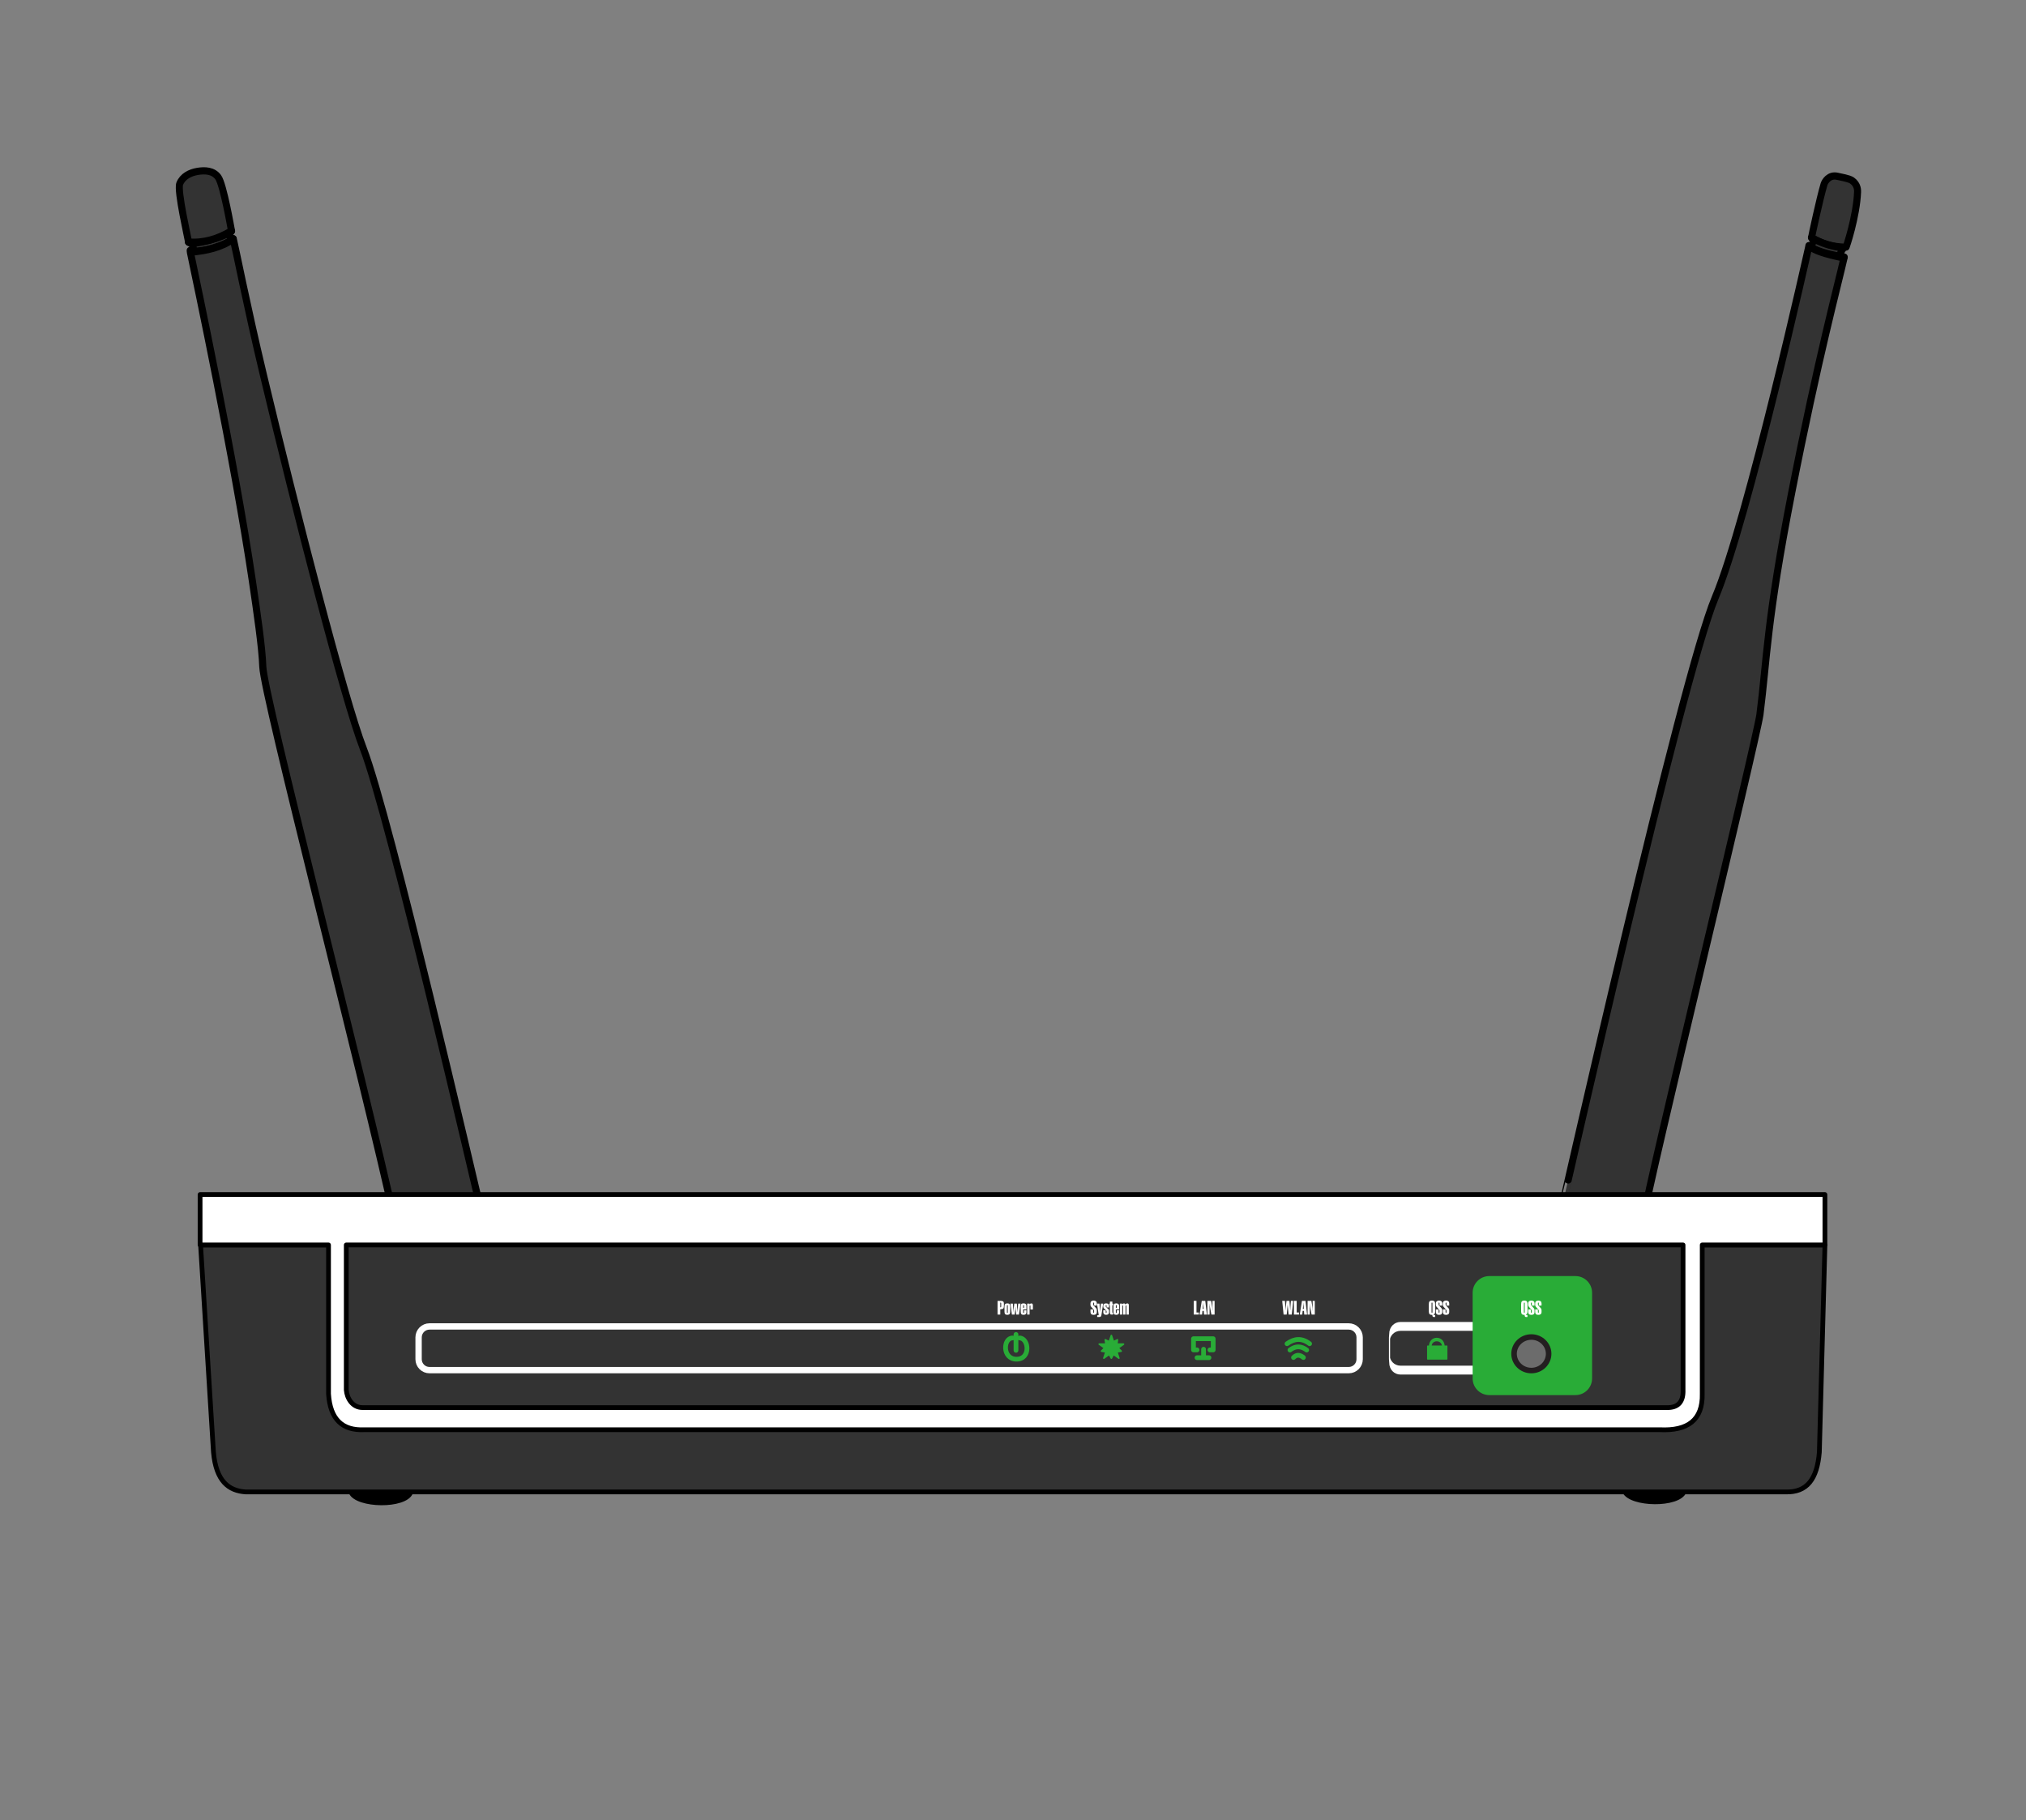 <?xml version="1.0" encoding="UTF-8" standalone="no"?>
<!DOCTYPE svg PUBLIC "-//W3C//DTD SVG 1.1//EN" "http://www.w3.org/Graphics/SVG/1.1/DTD/svg11.dtd">
<svg width="100%" height="100%" viewBox="0 0 1280 1150" version="1.1" xmlns="http://www.w3.org/2000/svg" xmlns:xlink="http://www.w3.org/1999/xlink" xml:space="preserve" style="fill-rule:evenodd;clip-rule:evenodd;stroke-linecap:round;stroke-linejoin:round;stroke-miterlimit:1.414;">
    <rect x="0" y="0" width="1280" height="1150" fill="#808080" stroke="none"/>
    <g id="Antennen" transform="matrix(1,0,0,1,0,175)">
        <g id="Antenne-Links" transform="matrix(1,0,0,1,-84.254,82.232)">
            <g transform="matrix(1,0,0,1,0,-175)">
                <path d="M203.453,70.788C205.015,73.562 227.22,67.242 230.549,63.801L229.271,65.541C229.273,65.552 230.184,69.762 229.9,69.182L231.502,68.518C228.242,72.289 209.825,78.123 204.451,75.952L206.598,76.289C206.598,73.814 205.813,73.911 205.813,71.733" style="fill:rgb(51,51,51);stroke-width:4.5px;stroke:black;"/>
            </g>
            <g transform="matrix(2.02,0,0,2.067,-605.16,-358.194)">
                <path d="M400.247,122.805C400.173,121.923 396.634,107.112 397.514,104.982C398.44,102.739 400.737,101.614 403.097,101.235C405.315,100.878 407.965,100.915 409.533,103.017C411.183,105.23 413.579,118.811 413.702,119.408C409.31,121.972 404.818,123.219 400.199,122.817" style="fill:rgb(51,51,51);stroke-width:2.2px;stroke:black;"/>
            </g>
            <g transform="matrix(1,0,0,1,0,-175)">
                <path d="M334.177,691.561C313.065,595.614 250.901,357.426 250.284,338.969C249.886,327.06 246.72,305.189 243.694,284.795C232.318,208.129 208.205,94.706 204.542,77.172C214.483,76.233 223.942,74.299 231.654,68.748L231.622,68.639C232.891,73.493 239.854,109.39 250.793,155.166C271.017,239.801 301.785,359.762 313.787,390.711C330.69,434.297 384.513,668.297 388.207,682.768C381.344,683.655 345.191,689.606 334.004,691.761" style="fill:rgb(51,51,51);stroke-width:4.5px;stroke:black;"/>
            </g>
        </g>
        <g id="Antenne-Rechts" transform="matrix(1,0,0,1,102.921,78.172)">
            <g transform="matrix(2.02,0,0,2.067,-605.16,-358.194)">
                <path d="M825.993,126.38C821.824,126.336 818.276,125.279 815.223,123.412C815.269,123.051 817.745,111.671 819.129,107.12C819.349,106.394 820.681,104.068 823.357,104.709C824.199,104.911 826.921,105.331 827.875,105.986C829.704,107.244 829.633,109.036 829.615,109.499C829.327,116.928 825.993,126.714 825.993,126.38Z" style="fill:rgb(51,51,51);stroke-width:2.2px;stroke:black;"/>
            </g>
            <g transform="matrix(1,0,0,1,0,-175)">
                <path d="M1062.23,84.228C1062.55,84.168 1045.31,81.921 1040,76.976L1041.51,76.886C1041.61,76.886 1042.72,74.109 1042.84,73.98L1041.55,71.98C1053.14,78.617 1063.13,78.462 1063.12,78.462L1061.23,78.616C1061.02,79.401 1059.74,81.837 1059.74,82.8" style="fill:rgb(51,51,51);stroke-width:4.5px;stroke:black;"/>
            </g>
            <g transform="matrix(1,0,0,1,0,-175)">
                <path d="M884.619,682.128C901.439,684.479 918.439,687.212 935.65,690.395C937.436,674.43 1007.15,387.839 1009,373.226C1013.43,338.35 1013.21,313.982 1029.13,232.748C1045.72,148.073 1058.5,100.965 1062.1,84.821C1049.88,82.468 1043.33,79.986 1040.12,77.427L1039.96,77.139C1039.73,78.056 1001.47,250.116 980.715,299.43C959.261,350.404 884.716,681.962 884.533,681.649" style="fill:rgb(51,51,51);stroke-width:4.5px;stroke:black;"/>
            </g>
        </g>
    </g>
    <g id="Gummifüsse">
        <path d="M1026.03,942.664C1030.2,951.384 1060.63,951.948 1064.43,942.664" style="fill:black;stroke-width:2px;stroke:black;"/>
        <g transform="matrix(1,0,0,1,-804.571,0.65)">
            <path d="M1026.03,942.664C1030.2,951.384 1060.63,951.948 1064.43,942.664" style="fill:black;stroke-width:2px;stroke:black;"/>
        </g>
    </g>
    <g id="front">
        <path d="M126.714,786.596L1152.97,786.596L1149.44,917.503C1148.05,934.704 1141.53,943.026 1128.26,942.664L155.302,942.664C144.457,942.017 136.489,935.842 134.853,917.503L126.714,786.596Z" style="fill:rgb(51,51,51);stroke-width:3px;stroke:black;"/>
        <path d="M126.41,754.755L1152.96,754.755L1152.96,786.608L1075.45,786.608L1075.45,880.661C1075.82,897.216 1066.32,904.235 1048.62,903.354L230.191,903.354C216.297,904.024 208.551,896.721 207.556,880.661L207.556,786.608L126.41,786.608L126.41,754.755" style="fill:white;stroke-width:3px;stroke:black;"/>
        <path d="M218.768,786.608L1063.33,786.608L1063.33,878.202C1063.57,885.371 1060.57,889.646 1052.79,889.376L229.175,889.376C222.537,889.431 219.151,883.334 218.768,878.202L218.768,786.608Z" style="fill:rgb(51,51,51);stroke-width:3px;stroke:black;"/>
    </g>
    <g id="Frontbeschriftung-und-tasten">
        <path d="M859.005,845.007C859.005,841.198 855.912,838.105 852.103,838.105L271.361,838.105C267.552,838.105 264.46,841.198 264.46,845.007L264.46,858.811C264.46,862.62 267.552,865.712 271.361,865.712L852.103,865.712C855.912,865.712 859.005,862.62 859.005,858.811L859.005,845.007Z" style="fill:none;stroke-width:4px;stroke:white;"/>
        <g transform="matrix(0.129,0,0,1,843.761,-0.02)">
            <path d="M859.005,845.007C859.005,841.198 835.065,838.105 805.577,838.105L317.887,838.105C288.4,838.105 264.46,841.198 264.46,845.007L264.46,858.811C264.46,862.62 288.4,865.712 317.887,865.712L805.577,865.712C835.065,865.712 859.005,862.62 859.005,858.811L859.005,845.007Z" style="fill:none;stroke-width:5.61px;stroke:white;"/>
        </g>
        <path d="M1004.86,816.796C1004.86,811.544 1000.59,807.28 995.342,807.28L940.911,807.28C935.659,807.28 931.395,811.544 931.395,816.796L931.395,870.963C931.395,876.215 935.659,880.479 940.911,880.479L995.342,880.479C1000.59,880.479 1004.86,876.215 1004.86,870.963L1004.86,816.796Z" style="fill:rgb(41,172,55);stroke-width:2px;stroke:rgb(41,172,55);"/>
        <g id="leds-anzeige" transform="matrix(0.686,0,0,0.686,339.248,170.869)">
            <g id="power" transform="matrix(1,0,0,1,0.117,-1.878)">
                <path d="M437.904,985.138C429.191,985.177 428.351,1004.33 441.151,1004.67C454.95,1005.03 453.005,985.333 444.365,985.138" style="fill:none;stroke-width:4.37px;stroke:rgb(41,172,55);"/>
                <path d="M441.05,996.543L441.05,981.906" style="fill:none;stroke-width:4.37px;stroke:rgb(41,172,55);"/>
            </g>
            <g transform="matrix(1,0,0,1,39.416,-0.956)">
                <path d="M489.591,981.905L491.502,987.682L495.186,985.896L494.595,989.888L500.78,989.888L495.776,993.458L498.643,996.346L494.595,997.028L496.506,1002.81L491.502,999.235L489.591,1002.81L487.68,999.235L482.676,1002.81L484.587,997.028L480.539,996.346L483.406,993.458L478.402,989.888L484.587,989.888L483.996,985.896L487.68,987.682L489.591,981.905Z" style="fill:rgb(41,172,55);stroke-width:1.46px;stroke:rgb(41,172,55);"/>
            </g>
            <g transform="matrix(1,0,0,1,164.247,-0.296)">
                <path d="M532.5,1001.56C535.537,998.5 538.583,999.103 541.634,1001.56" style="fill:none;stroke-width:4.37px;stroke:rgb(41,172,55);"/>
                <path d="M529.218,994.65C534.394,990.708 539.528,990.83 544.623,994.65" style="fill:none;stroke-width:4.37px;stroke:rgb(41,172,55);"/>
                <path d="M526.539,988.847C533.32,983.95 540.233,983.383 547.33,988.847" style="fill:none;stroke-width:4.37px;stroke:rgb(41,172,55);"/>
            </g>
            <g transform="matrix(1,0,0,1,-18.429,-1.8)">
                <path d="M626.349,996.053L623.073,996.053L623.073,985.75L641.216,985.75L641.216,996.053L638.183,996.053" style="fill:none;stroke-width:4.37px;stroke:rgb(41,172,55);"/>
                <path d="M626.295,1003.22L637.337,1003.22L632.352,1003.22L632.352,995.421" style="fill:none;stroke-width:4.37px;stroke:rgb(41,172,55);"/>
            </g>
            <g id="Lock" transform="matrix(1.457,0,0,2.611,-350.875,-1597.36)">
                <g transform="matrix(1,0,0,1,0,96.259)">
                    <rect x="803.72" y="895.022" width="12.343" height="4.453" style="fill:rgb(41,172,55);stroke-width:0.52px;stroke:rgb(41,172,55);"/>
                </g>
                <g transform="matrix(1,0,0,0.721,-2.84217e-14,346.056)">
                    <path d="M805.459,895.022C805.495,890.478 813.687,890.502 813.741,895.022" style="fill:none;stroke-width:1.73px;stroke:rgb(41,172,55);"/>
                </g>
            </g>
        </g>
        <g id="Beschriftung" transform="matrix(1,0,0,1,319.459,-218.417)">
            <g transform="matrix(1,0,0,1,-100.291,2.337)">
                <path d="M413.369,1041.62L413.369,1039.62C413.369,1039.42 413.334,1039.29 413.266,1039.23C413.198,1039.16 413.064,1039.13 412.865,1039.13L412.794,1039.13L412.794,1042.1L412.9,1042.1C413.08,1042.1 413.203,1042.07 413.269,1042C413.335,1041.93 413.369,1041.8 413.369,1041.62ZM411.066,1046.67L411.066,1038.03L413.081,1038.03C413.773,1038.03 414.28,1038.16 414.602,1038.41C414.924,1038.66 415.085,1039.06 415.085,1039.6L415.085,1041.44C415.085,1042.11 414.926,1042.59 414.608,1042.88C414.289,1043.16 413.753,1043.31 412.999,1043.31L412.794,1043.31L412.794,1046.67L411.066,1046.67Z" style="fill:white;fill-rule:nonzero;"/>
                <path d="M416.996,1041.1L416.996,1045.28C416.996,1045.43 417.017,1045.54 417.06,1045.61C417.103,1045.67 417.173,1045.7 417.271,1045.7C417.369,1045.7 417.439,1045.67 417.482,1045.61C417.525,1045.54 417.546,1045.43 417.546,1045.28L417.546,1041.1C417.546,1040.95 417.524,1040.84 417.479,1040.77C417.434,1040.71 417.361,1040.67 417.259,1040.67C417.165,1040.67 417.098,1040.71 417.057,1040.77C417.016,1040.83 416.996,1040.94 416.996,1041.1ZM415.46,1041.57C415.46,1040.85 415.6,1040.34 415.879,1040.05C416.159,1039.75 416.619,1039.6 417.259,1039.6C417.9,1039.6 418.36,1039.75 418.639,1040.05C418.918,1040.34 419.058,1040.85 419.058,1041.57L419.058,1044.88C419.058,1045.59 418.918,1046.09 418.639,1046.39C418.36,1046.69 417.9,1046.84 417.259,1046.84C416.619,1046.84 416.159,1046.69 415.879,1046.39C415.6,1046.09 415.46,1045.59 415.46,1044.88L415.46,1041.57Z" style="fill:white;fill-rule:nonzero;"/>
                <path d="M420.136,1046.67L419.193,1039.76L420.74,1039.76L421.027,1043.34C421.042,1043.57 421.054,1043.82 421.062,1044.09C421.07,1044.36 421.074,1044.65 421.074,1044.96L421.132,1044.96C421.148,1044.38 421.189,1043.82 421.255,1043.25C421.259,1043.21 421.263,1043.18 421.267,1043.16L421.648,1039.76L423.247,1039.76L423.558,1043.34C423.562,1043.38 423.571,1043.57 423.584,1043.93C423.598,1044.28 423.613,1044.63 423.628,1044.96L423.693,1044.96C423.716,1044.45 423.753,1043.92 423.804,1043.38C423.816,1043.27 423.822,1043.2 423.822,1043.17L424.132,1039.76L425.609,1039.76L424.578,1046.67L422.814,1046.67L422.527,1043.51C422.519,1043.41 422.509,1043.21 422.497,1042.92C422.486,1042.63 422.474,1042.29 422.462,1041.91L422.404,1041.91C422.384,1042.42 422.345,1042.91 422.287,1043.38L422.287,1043.4L421.876,1046.67L420.136,1046.67Z" style="fill:white;fill-rule:nonzero;"/>
                <path d="M427.232,1041.1L427.232,1042.4L427.783,1042.4L427.783,1041.1C427.783,1040.94 427.761,1040.84 427.718,1040.77C427.675,1040.71 427.605,1040.67 427.507,1040.67C427.41,1040.67 427.339,1040.71 427.296,1040.77C427.253,1040.84 427.232,1040.94 427.232,1041.1ZM427.232,1045.28C427.232,1045.43 427.253,1045.54 427.296,1045.61C427.339,1045.67 427.41,1045.7 427.507,1045.7C427.605,1045.7 427.675,1045.67 427.718,1045.61C427.761,1045.54 427.783,1045.43 427.783,1045.28L427.783,1043.99L429.306,1043.99L429.306,1045.27C429.306,1045.77 429.149,1046.16 428.834,1046.43C428.52,1046.71 428.078,1046.84 427.507,1046.84C426.863,1046.84 426.402,1046.7 426.124,1046.4C425.847,1046.1 425.708,1045.59 425.708,1044.88L425.708,1041.57C425.708,1040.84 425.845,1040.33 426.119,1040.04C426.392,1039.74 426.851,1039.6 427.496,1039.6C428.062,1039.6 428.505,1039.73 428.826,1039.99C429.146,1040.26 429.306,1040.62 429.306,1041.09L429.306,1043.43L427.232,1043.43L427.232,1045.28Z" style="fill:white;fill-rule:nonzero;"/>
                <path d="M429.787,1046.67L429.787,1039.76L431.287,1039.76L431.287,1040.34L431.31,1040.34C431.439,1040.1 431.593,1039.92 431.773,1039.8C431.953,1039.69 432.162,1039.63 432.4,1039.63C432.732,1039.63 432.981,1039.73 433.147,1039.93C433.313,1040.12 433.396,1040.42 433.396,1040.81L433.396,1043.48L431.861,1043.48L431.861,1041.31C431.861,1041.15 431.84,1041.05 431.799,1040.99C431.758,1040.93 431.687,1040.9 431.585,1040.9C431.492,1040.9 431.422,1040.94 431.377,1041C431.332,1041.07 431.31,1041.17 431.31,1041.31L431.31,1046.67L429.787,1046.67Z" style="fill:white;fill-rule:nonzero;"/>
                <path d="M469.777,1039.59C469.777,1039.03 469.954,1038.61 470.307,1038.3C470.661,1038 471.156,1037.84 471.792,1037.84C472.433,1037.84 472.927,1038 473.275,1038.3C473.622,1038.61 473.796,1039.05 473.796,1039.62L473.796,1041.03L472.08,1041.03L472.08,1039.5C472.08,1039.34 472.058,1039.23 472.015,1039.17C471.972,1039.11 471.898,1039.08 471.792,1039.08C471.683,1039.08 471.606,1039.11 471.561,1039.18C471.516,1039.24 471.494,1039.35 471.494,1039.5L471.494,1040.26C471.494,1040.39 471.51,1040.51 471.543,1040.6C471.577,1040.7 471.63,1040.79 471.705,1040.88L473.363,1042.7C473.519,1042.87 473.63,1043.05 473.697,1043.24C473.763,1043.42 473.796,1043.72 473.796,1044.13L473.796,1045.14C473.796,1045.69 473.621,1046.12 473.272,1046.42C472.922,1046.72 472.425,1046.87 471.781,1046.87C471.121,1046.87 470.621,1046.71 470.284,1046.4C469.946,1046.09 469.777,1045.63 469.777,1045.02L469.777,1043.4L471.494,1043.4L471.494,1045.14C471.494,1045.29 471.516,1045.39 471.561,1045.46C471.606,1045.53 471.683,1045.56 471.792,1045.56C471.894,1045.56 471.967,1045.53 472.012,1045.46C472.057,1045.4 472.08,1045.29 472.08,1045.14L472.08,1044.22C472.08,1044.1 472.057,1043.98 472.012,1043.88C471.967,1043.77 471.89,1043.65 471.781,1043.53L470.222,1041.76C470.062,1041.59 469.948,1041.4 469.879,1041.22C469.811,1041.04 469.777,1040.8 469.777,1040.49L469.777,1040.36L469.777,1039.59Z" style="fill:white;fill-rule:nonzero;"/>
                <path d="M476.738,1046.72C476.648,1047.31 476.502,1047.71 476.301,1047.92C476.1,1048.13 475.773,1048.23 475.32,1048.23L474.025,1048.23L474.025,1047.12L474.675,1047.12C474.777,1047.12 474.85,1047.1 474.895,1047.07C474.94,1047.04 474.962,1046.98 474.962,1046.9C474.962,1046.88 474.958,1046.83 474.951,1046.76C474.943,1046.7 474.927,1046.57 474.904,1046.39L473.896,1039.76L475.466,1039.76L475.73,1043.24C475.742,1043.4 475.753,1043.62 475.765,1043.91C475.777,1044.19 475.79,1044.54 475.806,1044.95L475.847,1044.95C475.867,1044.69 475.889,1044.42 475.914,1044.13C475.94,1043.85 475.974,1043.5 476.017,1043.09L476.363,1039.76L477.792,1039.76L476.738,1046.72Z" style="fill:white;fill-rule:nonzero;"/>
                <path d="M481.49,1045.25C481.49,1045.76 481.335,1046.16 481.027,1046.43C480.718,1046.71 480.273,1046.84 479.691,1046.84C479.121,1046.84 478.676,1046.71 478.358,1046.43C478.039,1046.15 477.88,1045.76 477.88,1045.27L477.88,1043.99L479.415,1043.99L479.415,1045.28C479.415,1045.43 479.437,1045.54 479.48,1045.61C479.523,1045.67 479.593,1045.7 479.691,1045.7C479.788,1045.7 479.859,1045.67 479.902,1045.61C479.945,1045.54 479.966,1045.43 479.966,1045.28L479.966,1044.66C479.966,1044.38 479.712,1044.03 479.205,1043.63C479.095,1043.54 479.009,1043.47 478.947,1043.42L478.935,1043.41C478.232,1042.83 477.88,1042.25 477.88,1041.66L477.88,1041.04C477.88,1040.59 478.038,1040.23 478.355,1039.98C478.671,1039.72 479.113,1039.6 479.679,1039.6C480.253,1039.6 480.699,1039.73 481.015,1040C481.331,1040.26 481.49,1040.63 481.49,1041.12L481.49,1042.17L479.966,1042.17L479.966,1041.1C479.966,1040.94 479.945,1040.84 479.902,1040.77C479.859,1040.71 479.788,1040.67 479.691,1040.67C479.593,1040.67 479.523,1040.71 479.48,1040.77C479.437,1040.84 479.415,1040.94 479.415,1041.1L479.415,1041.46C479.415,1041.78 479.66,1042.12 480.148,1042.5C480.261,1042.58 480.349,1042.65 480.412,1042.7C480.892,1043.09 481.192,1043.39 481.311,1043.61C481.43,1043.82 481.49,1044.11 481.49,1044.45L481.49,1045.25Z" style="fill:white;fill-rule:nonzero;"/>
                <path d="M481.683,1040.87L481.683,1039.76L482.07,1039.76L482.07,1038.48L483.605,1038.48L483.605,1039.76L484.05,1039.76L484.05,1040.87L483.605,1040.87L483.605,1045.07C483.605,1045.28 483.631,1045.42 483.684,1045.48C483.737,1045.53 483.841,1045.56 483.997,1045.56L484.05,1045.56L484.05,1046.67L483.089,1046.67C482.718,1046.67 482.455,1046.59 482.301,1046.42C482.147,1046.25 482.07,1045.93 482.07,1045.46L482.07,1040.87L481.683,1040.87Z" style="fill:white;fill-rule:nonzero;"/>
                <path d="M485.814,1041.1L485.814,1042.4L486.365,1042.4L486.365,1041.1C486.365,1040.94 486.343,1040.84 486.3,1040.77C486.257,1040.71 486.187,1040.67 486.089,1040.67C485.992,1040.67 485.921,1040.71 485.878,1040.77C485.835,1040.84 485.814,1040.94 485.814,1041.1ZM485.814,1045.28C485.814,1045.43 485.835,1045.54 485.878,1045.61C485.921,1045.67 485.992,1045.7 486.089,1045.7C486.187,1045.7 486.257,1045.67 486.3,1045.61C486.343,1045.54 486.365,1045.43 486.365,1045.28L486.365,1043.99L487.888,1043.99L487.888,1045.27C487.888,1045.77 487.731,1046.16 487.416,1046.43C487.102,1046.71 486.66,1046.84 486.089,1046.84C485.445,1046.84 484.984,1046.7 484.706,1046.4C484.429,1046.1 484.29,1045.59 484.29,1044.88L484.29,1041.57C484.29,1040.84 484.427,1040.33 484.701,1040.04C484.974,1039.74 485.433,1039.6 486.078,1039.6C486.644,1039.6 487.087,1039.73 487.408,1039.99C487.728,1040.26 487.888,1040.62 487.888,1041.09L487.888,1043.43L485.814,1043.43L485.814,1045.28Z" style="fill:white;fill-rule:nonzero;"/>
                <path d="M488.369,1046.67L488.369,1039.76L489.857,1039.76L489.857,1040.34L489.88,1040.34C490.001,1040.1 490.153,1039.92 490.334,1039.81C490.516,1039.69 490.728,1039.63 490.97,1039.63C491.201,1039.63 491.394,1039.69 491.55,1039.81C491.706,1039.93 491.822,1040.11 491.896,1040.34L491.919,1040.34C492.056,1040.1 492.215,1039.92 492.397,1039.81C492.579,1039.69 492.788,1039.63 493.027,1039.63C493.363,1039.63 493.611,1039.73 493.771,1039.92C493.931,1040.11 494.011,1040.41 494.011,1040.81L494.011,1046.67L492.482,1046.67L492.482,1041.31C492.482,1041.15 492.461,1041.05 492.42,1040.99C492.379,1040.93 492.308,1040.9 492.206,1040.9C492.113,1040.9 492.043,1040.94 491.998,1041C491.954,1041.07 491.931,1041.17 491.931,1041.31L491.931,1046.67L490.431,1046.67L490.431,1041.31C490.431,1041.15 490.411,1041.05 490.37,1040.99C490.329,1040.93 490.257,1040.9 490.156,1040.9C490.062,1040.9 489.993,1040.94 489.948,1041C489.903,1041.07 489.88,1041.17 489.88,1041.31L489.88,1046.67L488.369,1046.67Z" style="fill:white;fill-rule:nonzero;"/>
                <path d="M535.021,1046.67L535.021,1038.03L536.749,1038.03L536.749,1045.37L538.238,1045.37L538.238,1046.67L535.021,1046.67Z" style="fill:white;fill-rule:nonzero;"/>
                <path d="M538.712,1046.67L540.095,1038.03L542.304,1038.03L543.324,1046.67L541.537,1046.67L541.367,1044.37L540.511,1044.37L540.288,1046.67L538.712,1046.67ZM540.646,1043.1L541.285,1043.1L541.091,1040.46C541.08,1040.32 541.07,1040.05 541.062,1039.66C541.058,1039.49 541.056,1039.36 541.056,1039.27L540.992,1039.27C540.976,1039.6 540.962,1039.87 540.951,1040.06C540.939,1040.26 540.929,1040.39 540.921,1040.45L540.646,1043.1Z" style="fill:white;fill-rule:nonzero;"/>
                <path d="M543.658,1046.67L543.658,1038.03L546.025,1038.03L546.634,1041.69C546.689,1042.02 546.736,1042.39 546.775,1042.8C546.814,1043.2 546.847,1043.67 546.874,1044.19L546.945,1044.19C546.917,1043.58 546.897,1043.05 546.883,1042.59C546.87,1042.14 546.863,1041.81 546.863,1041.61L546.851,1038.03L548.205,1038.03L548.205,1046.67L546.177,1046.67L545.292,1041.98C545.257,1041.8 545.213,1041.52 545.161,1041.15C545.108,1040.78 545.054,1040.37 544.999,1039.93L544.953,1039.93C544.976,1040.29 544.995,1040.6 545.008,1040.87C545.022,1041.14 545.029,1041.36 545.029,1041.54L545.029,1046.67L543.658,1046.67Z" style="fill:white;fill-rule:nonzero;"/>
                <path d="M591.787,1046.67L590.925,1038.03L592.66,1038.03L592.865,1041.33C592.884,1041.62 592.901,1041.94 592.914,1042.28C592.928,1042.63 592.945,1043.13 592.964,1043.78L593.023,1043.78C593.05,1043.39 593.079,1043.03 593.108,1042.69C593.137,1042.36 593.165,1042.07 593.193,1041.84L593.644,1038.03L595.472,1038.03L595.83,1042.11C595.833,1042.18 595.851,1042.4 595.882,1042.78C595.913,1043.16 595.941,1043.5 595.964,1043.78L596.023,1043.78C596.038,1043.3 596.057,1042.86 596.079,1042.46C596.1,1042.05 596.124,1041.66 596.152,1041.28L596.421,1038.03L597.869,1038.03L596.937,1046.67L594.945,1046.67L594.511,1042.04C594.496,1041.88 594.481,1041.68 594.467,1041.47C594.454,1041.25 594.441,1040.97 594.429,1040.63L594.365,1040.63L593.755,1046.67L591.787,1046.67Z" style="fill:white;fill-rule:nonzero;"/>
                <path d="M598.326,1046.67L598.326,1038.03L600.054,1038.03L600.054,1045.37L601.542,1045.37L601.542,1046.67L598.326,1046.67Z" style="fill:white;fill-rule:nonzero;"/>
                <path d="M602.017,1046.67L603.4,1038.03L605.609,1038.03L606.628,1046.67L604.841,1046.67L604.671,1044.37L603.816,1044.37L603.593,1046.67L602.017,1046.67ZM603.951,1043.1L604.589,1043.1L604.396,1040.46C604.384,1040.32 604.374,1040.05 604.367,1039.66C604.363,1039.49 604.361,1039.36 604.361,1039.27L604.296,1039.27C604.281,1039.6 604.267,1039.87 604.255,1040.06C604.244,1040.26 604.234,1040.39 604.226,1040.45L603.951,1043.1Z" style="fill:white;fill-rule:nonzero;"/>
                <path d="M606.962,1046.67L606.962,1038.03L609.33,1038.03L609.939,1041.69C609.994,1042.02 610.04,1042.39 610.08,1042.8C610.119,1043.2 610.152,1043.67 610.179,1044.19L610.249,1044.19C610.222,1043.58 610.202,1043.05 610.188,1042.59C610.174,1042.14 610.167,1041.81 610.167,1041.61L610.156,1038.03L611.509,1038.03L611.509,1046.67L609.482,1046.67L608.597,1041.98C608.562,1041.8 608.518,1041.52 608.465,1041.15C608.413,1040.78 608.359,1040.37 608.304,1039.93L608.257,1039.93C608.281,1040.29 608.299,1040.6 608.313,1040.87C608.327,1041.14 608.333,1041.36 608.333,1041.54L608.333,1046.67L606.962,1046.67Z" style="fill:white;fill-rule:nonzero;"/>
                <path d="M685.261,1039.5L685.261,1045.14C685.261,1045.29 685.284,1045.4 685.329,1045.46C685.373,1045.53 685.447,1045.56 685.548,1045.56C685.658,1045.56 685.735,1045.53 685.78,1045.46C685.825,1045.39 685.847,1045.29 685.847,1045.14L685.847,1039.5C685.847,1039.34 685.825,1039.24 685.78,1039.17C685.735,1039.11 685.658,1039.08 685.548,1039.08C685.447,1039.08 685.373,1039.11 685.329,1039.18C685.284,1039.25 685.261,1039.35 685.261,1039.5ZM683.533,1040.08C683.533,1039.27 683.689,1038.7 684.001,1038.36C684.314,1038.02 684.83,1037.84 685.548,1037.84C686.267,1037.84 686.783,1038.01 687.095,1038.35C687.408,1038.69 687.564,1039.26 687.564,1040.08L687.564,1044.65C687.564,1045.24 687.49,1045.68 687.341,1045.98C687.193,1046.28 686.939,1046.51 686.58,1046.67C686.58,1046.77 686.6,1046.84 686.641,1046.88C686.682,1046.92 686.746,1046.94 686.831,1046.94L687.529,1046.94L687.529,1048.2L686.462,1048.2C686.24,1048.2 686.068,1048.09 685.947,1047.87C685.826,1047.65 685.765,1047.34 685.765,1046.93L685.765,1046.87C685.699,1046.87 685.638,1046.88 685.583,1046.88C685.529,1046.88 685.476,1046.88 685.425,1046.88C684.773,1046.88 684.294,1046.7 683.99,1046.35C683.685,1045.99 683.533,1045.42 683.533,1044.65L683.533,1040.08Z" style="fill:white;fill-rule:nonzero;"/>
                <path d="M687.997,1039.59C687.997,1039.03 688.174,1038.61 688.528,1038.3C688.881,1038 689.376,1037.84 690.013,1037.84C690.654,1037.84 691.148,1038 691.496,1038.3C691.843,1038.61 692.017,1039.05 692.017,1039.62L692.017,1041.03L690.3,1041.03L690.3,1039.5C690.3,1039.34 690.279,1039.23 690.236,1039.17C690.193,1039.11 690.119,1039.08 690.013,1039.08C689.904,1039.08 689.827,1039.11 689.782,1039.18C689.737,1039.24 689.714,1039.35 689.714,1039.5L689.714,1040.26C689.714,1040.39 689.731,1040.51 689.764,1040.6C689.797,1040.7 689.851,1040.79 689.925,1040.88L691.583,1042.7C691.74,1042.87 691.851,1043.05 691.917,1043.24C691.984,1043.42 692.017,1043.72 692.017,1044.13L692.017,1045.14C692.017,1045.69 691.842,1046.12 691.493,1046.42C691.143,1046.72 690.646,1046.87 690.001,1046.87C689.341,1046.87 688.842,1046.71 688.504,1046.4C688.166,1046.09 687.997,1045.63 687.997,1045.02L687.997,1043.4L689.714,1043.4L689.714,1045.14C689.714,1045.29 689.737,1045.39 689.782,1045.46C689.827,1045.53 689.904,1045.56 690.013,1045.56C690.115,1045.56 690.188,1045.53 690.233,1045.46C690.278,1045.4 690.3,1045.29 690.3,1045.14L690.3,1044.22C690.3,1044.1 690.278,1043.98 690.233,1043.88C690.188,1043.77 690.111,1043.65 690.001,1043.53L688.443,1041.76C688.283,1041.59 688.168,1041.4 688.1,1041.22C688.032,1041.04 687.997,1040.8 687.997,1040.49L687.997,1040.36L687.997,1039.59Z" style="fill:white;fill-rule:nonzero;"/>
                <path d="M692.415,1039.59C692.415,1039.03 692.592,1038.61 692.946,1038.3C693.299,1038 693.794,1037.84 694.431,1037.84C695.072,1037.84 695.566,1038 695.913,1038.3C696.261,1038.61 696.435,1039.05 696.435,1039.62L696.435,1041.03L694.718,1041.03L694.718,1039.5C694.718,1039.34 694.697,1039.23 694.654,1039.17C694.611,1039.11 694.537,1039.08 694.431,1039.08C694.322,1039.08 694.245,1039.11 694.2,1039.18C694.155,1039.24 694.132,1039.35 694.132,1039.5L694.132,1040.26C694.132,1040.39 694.149,1040.51 694.182,1040.6C694.215,1040.7 694.269,1040.79 694.343,1040.88L696.001,1042.7C696.158,1042.87 696.269,1043.05 696.335,1043.24C696.402,1043.42 696.435,1043.72 696.435,1044.13L696.435,1045.14C696.435,1045.69 696.26,1046.12 695.911,1046.42C695.561,1046.72 695.064,1046.87 694.419,1046.87C693.759,1046.87 693.26,1046.71 692.922,1046.4C692.584,1046.09 692.415,1045.63 692.415,1045.02L692.415,1043.4L694.132,1043.4L694.132,1045.14C694.132,1045.29 694.155,1045.39 694.2,1045.46C694.245,1045.53 694.322,1045.56 694.431,1045.56C694.533,1045.56 694.606,1045.53 694.651,1045.46C694.696,1045.4 694.718,1045.29 694.718,1045.14L694.718,1044.22C694.718,1044.1 694.696,1043.98 694.651,1043.88C694.606,1043.77 694.529,1043.65 694.419,1043.53L692.861,1041.76C692.701,1041.59 692.586,1041.4 692.518,1041.22C692.45,1041.04 692.415,1040.8 692.415,1040.49L692.415,1040.36L692.415,1039.59Z" style="fill:white;fill-rule:nonzero;"/>
                <path d="M743.585,1039.5L743.585,1045.14C743.585,1045.29 743.608,1045.4 743.653,1045.46C743.698,1045.53 743.771,1045.56 743.872,1045.56C743.982,1045.56 744.059,1045.53 744.104,1045.46C744.149,1045.39 744.171,1045.29 744.171,1045.14L744.171,1039.5C744.171,1039.34 744.149,1039.24 744.104,1039.17C744.059,1039.11 743.982,1039.08 743.872,1039.08C743.771,1039.08 743.698,1039.11 743.653,1039.18C743.608,1039.25 743.585,1039.35 743.585,1039.5ZM741.857,1040.08C741.857,1039.27 742.013,1038.7 742.326,1038.36C742.638,1038.02 743.154,1037.84 743.872,1037.84C744.591,1037.84 745.107,1038.01 745.419,1038.35C745.732,1038.69 745.888,1039.26 745.888,1040.08L745.888,1044.65C745.888,1045.24 745.814,1045.68 745.665,1045.98C745.517,1046.28 745.263,1046.51 744.904,1046.67C744.904,1046.77 744.924,1046.84 744.965,1046.88C745.006,1046.92 745.07,1046.94 745.156,1046.94L745.853,1046.94L745.853,1048.2L744.787,1048.2C744.564,1048.2 744.392,1048.09 744.271,1047.87C744.15,1047.65 744.089,1047.34 744.089,1046.93L744.089,1046.87C744.023,1046.87 743.962,1046.88 743.908,1046.88C743.853,1046.88 743.8,1046.88 743.749,1046.88C743.097,1046.88 742.619,1046.7 742.314,1046.35C742.009,1045.99 741.857,1045.42 741.857,1044.65L741.857,1040.08Z" style="fill:white;fill-rule:nonzero;"/>
                <path d="M746.322,1039.59C746.322,1039.03 746.498,1038.61 746.852,1038.3C747.205,1038 747.701,1037.84 748.337,1037.84C748.978,1037.84 749.472,1038 749.82,1038.3C750.167,1038.61 750.341,1039.05 750.341,1039.62L750.341,1041.03L748.624,1041.03L748.624,1039.5C748.624,1039.34 748.603,1039.23 748.56,1039.17C748.517,1039.11 748.443,1039.08 748.337,1039.08C748.228,1039.08 748.151,1039.11 748.106,1039.18C748.061,1039.24 748.038,1039.35 748.038,1039.5L748.038,1040.26C748.038,1040.39 748.055,1040.51 748.088,1040.6C748.121,1040.7 748.175,1040.79 748.249,1040.88L749.908,1042.7C750.064,1042.87 750.175,1043.05 750.242,1043.24C750.308,1043.42 750.341,1043.72 750.341,1044.13L750.341,1045.14C750.341,1045.69 750.166,1046.12 749.817,1046.42C749.467,1046.72 748.97,1046.87 748.326,1046.87C747.665,1046.87 747.166,1046.71 746.829,1046.4C746.491,1046.09 746.322,1045.63 746.322,1045.02L746.322,1043.4L748.038,1043.4L748.038,1045.14C748.038,1045.29 748.061,1045.39 748.106,1045.46C748.151,1045.53 748.228,1045.56 748.337,1045.56C748.439,1045.56 748.512,1045.53 748.557,1045.46C748.602,1045.4 748.624,1045.29 748.624,1045.14L748.624,1044.22C748.624,1044.1 748.602,1043.98 748.557,1043.88C748.512,1043.77 748.435,1043.65 748.326,1043.53L746.767,1041.76C746.607,1041.59 746.493,1041.4 746.424,1041.22C746.356,1041.04 746.322,1040.8 746.322,1040.49L746.322,1040.36L746.322,1039.59Z" style="fill:white;fill-rule:nonzero;"/>
                <path d="M750.74,1039.59C750.74,1039.03 750.916,1038.61 751.27,1038.3C751.623,1038 752.119,1037.84 752.755,1037.84C753.396,1037.84 753.89,1038 754.238,1038.3C754.585,1038.61 754.759,1039.05 754.759,1039.62L754.759,1041.03L753.042,1041.03L753.042,1039.5C753.042,1039.34 753.021,1039.23 752.978,1039.17C752.935,1039.11 752.861,1039.08 752.755,1039.08C752.646,1039.08 752.569,1039.11 752.524,1039.18C752.479,1039.24 752.456,1039.35 752.456,1039.5L752.456,1040.26C752.456,1040.39 752.473,1040.51 752.506,1040.6C752.539,1040.7 752.593,1040.79 752.667,1040.88L754.326,1042.7C754.482,1042.87 754.593,1043.05 754.66,1043.24C754.726,1043.42 754.759,1043.72 754.759,1044.13L754.759,1045.14C754.759,1045.69 754.584,1046.12 754.235,1046.42C753.885,1046.72 753.388,1046.87 752.744,1046.87C752.083,1046.87 751.584,1046.71 751.246,1046.4C750.909,1046.09 750.74,1045.63 750.74,1045.02L750.74,1043.4L752.456,1043.4L752.456,1045.14C752.456,1045.29 752.479,1045.39 752.524,1045.46C752.569,1045.53 752.646,1045.56 752.755,1045.56C752.857,1045.56 752.93,1045.53 752.975,1045.46C753.02,1045.4 753.042,1045.29 753.042,1045.14L753.042,1044.22C753.042,1044.1 753.02,1043.98 752.975,1043.88C752.93,1043.77 752.853,1043.65 752.744,1043.53L751.185,1041.76C751.025,1041.59 750.911,1041.4 750.842,1041.22C750.774,1041.04 750.74,1040.8 750.74,1040.49L750.74,1040.36L750.74,1039.59Z" style="fill:white;fill-rule:nonzero;"/>
            </g>
            <g transform="matrix(1,0,0,1,-234.086,60.075)">
                <g id="reset">
                    <ellipse cx="882.113" cy="1013.72" rx="10.926" ry="10.594" style="fill:rgb(108,108,108);stroke-width:3.5px;stroke:rgb(35,31,32);"/>
                </g>
            </g>
        </g>
    </g>
</svg>

